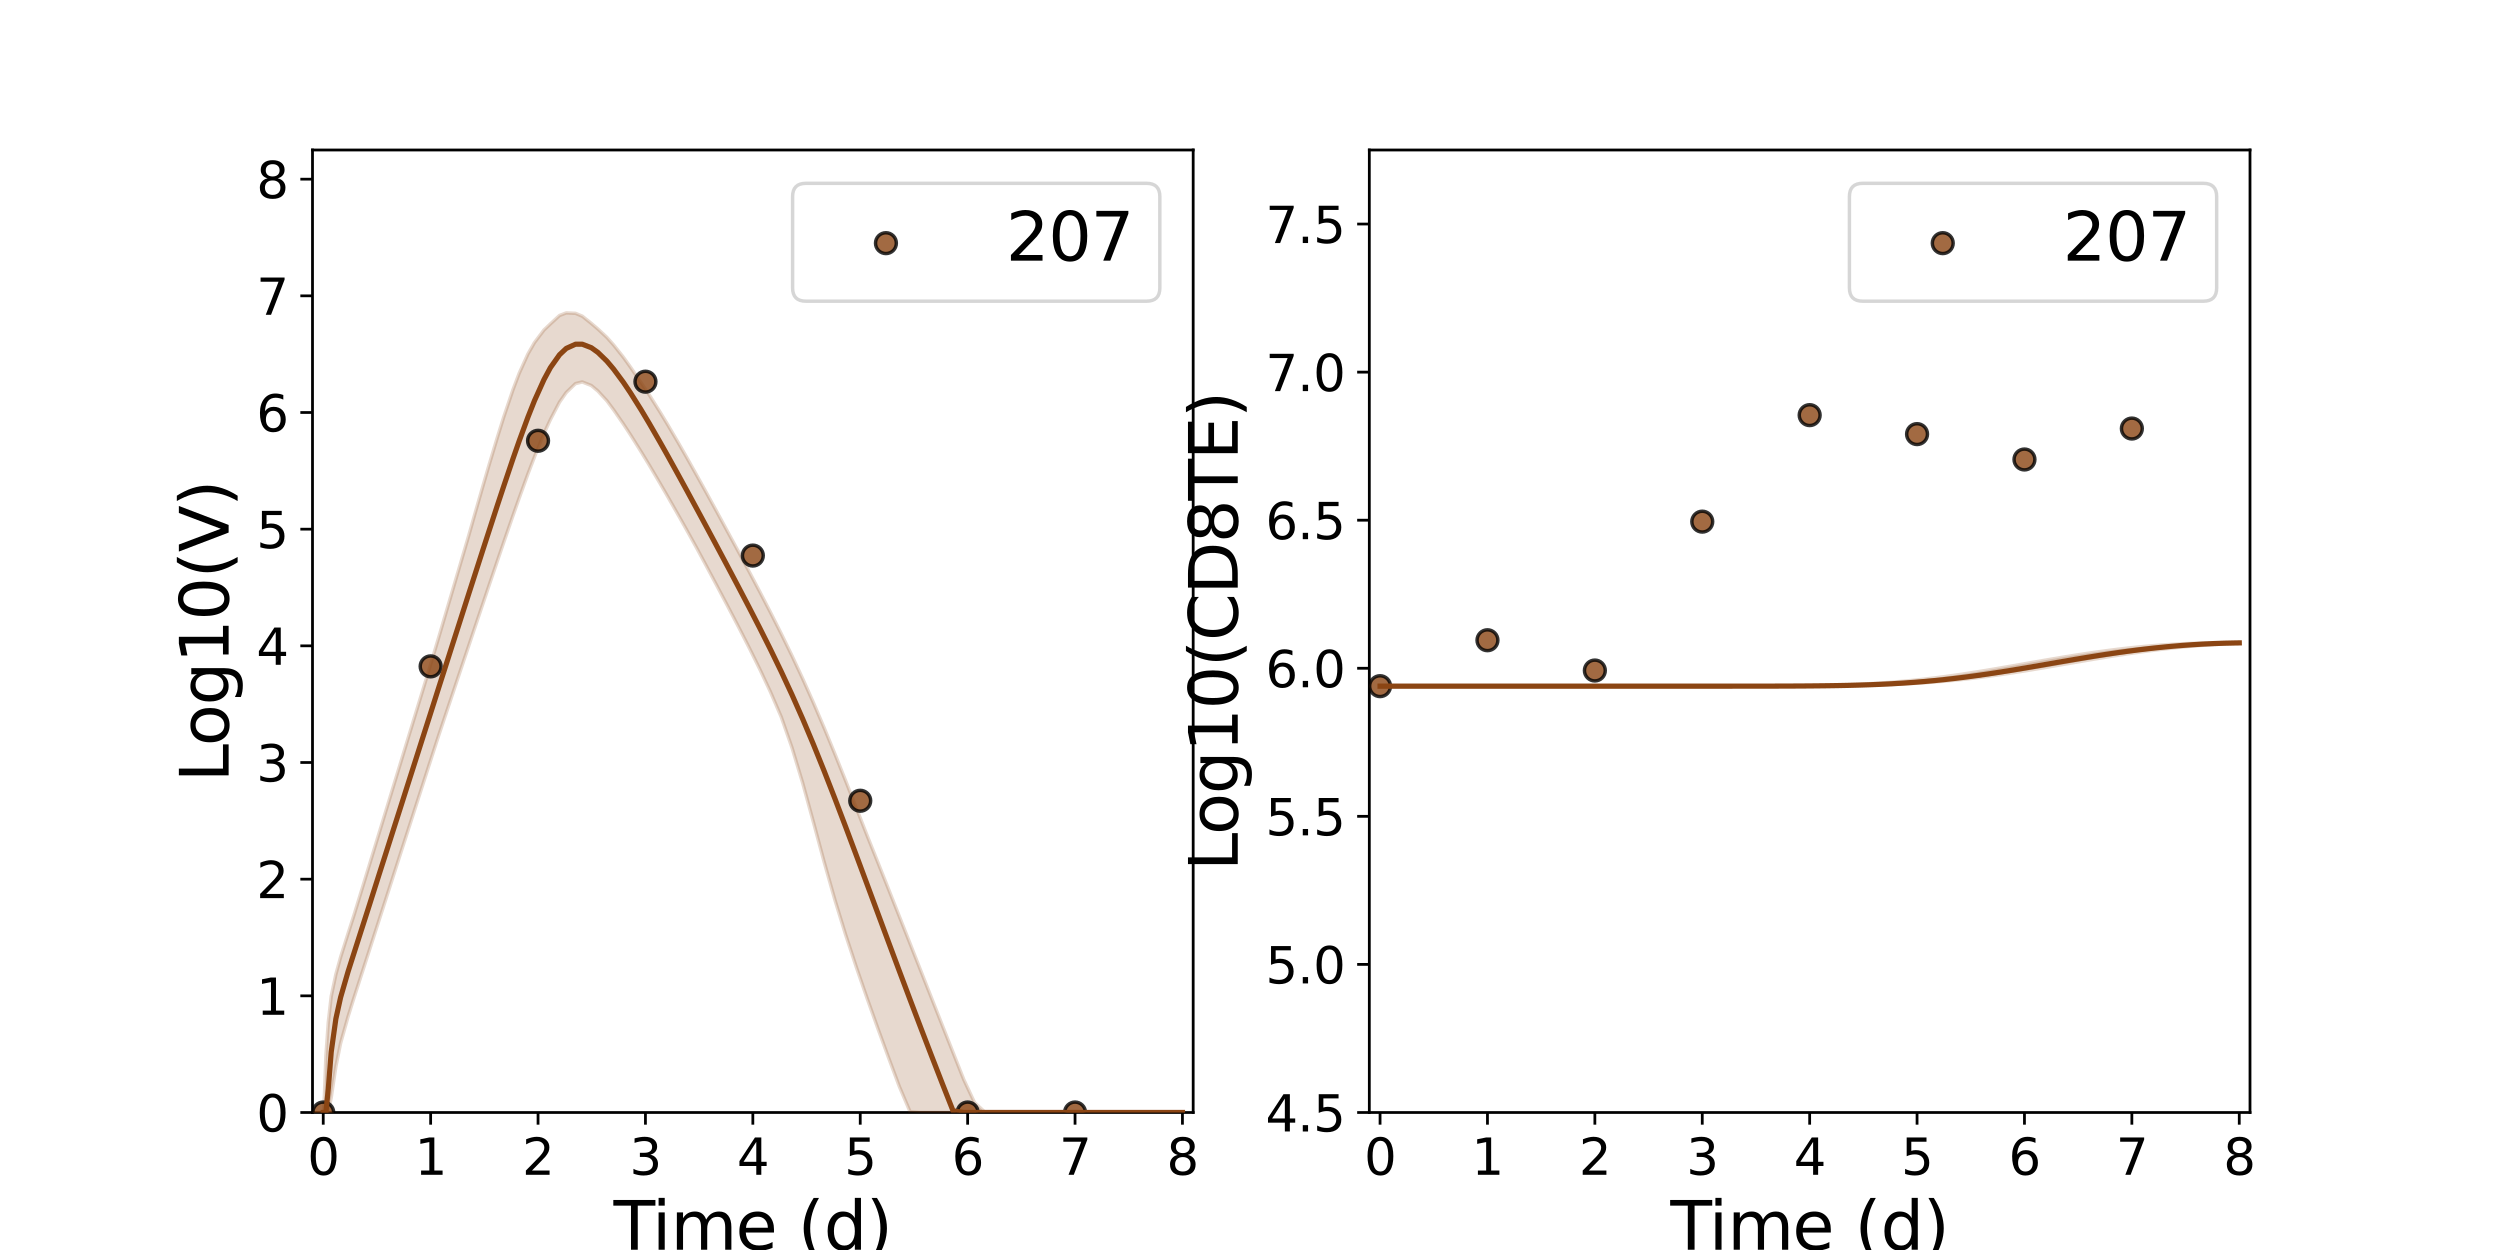 <?xml version="1.0" encoding="utf-8" standalone="no"?>
<!DOCTYPE svg PUBLIC "-//W3C//DTD SVG 1.1//EN"
  "http://www.w3.org/Graphics/SVG/1.1/DTD/svg11.dtd">
<svg xmlns:xlink="http://www.w3.org/1999/xlink" width="720pt" height="360pt" viewBox="0 0 720 360" xmlns="http://www.w3.org/2000/svg" version="1.1">
 <defs>
  <style type="text/css">*{stroke-linejoin: round; stroke-linecap: butt}</style>
 </defs>
 <g id="figure_1">
  <g id="patch_1">
   <path d="M 0 360 
L 720 360 
L 720 0 
L 0 0 
z
" style="fill: #ffffff"/>
  </g>
  <g id="axes_1">
   <g id="patch_2">
    <path d="M 90 320.4 
L 343.636 320.4 
L 343.636 43.2 
L 90 43.2 
z
" style="fill: #ffffff"/>
   </g>
   <g id="matplotlib.axis_1">
    <g id="xtick_1">
     <g id="line2d_1">
      <defs>
       <path id="mbf02a5ce70" d="M 0 0 
L 0 3.5 
" style="stroke: #000000; stroke-width: 0.8"/>
      </defs>
      <g>
       <use xlink:href="#mbf02a5ce70" x="93.093" y="320.4" style="stroke: #000000; stroke-width: 0.8"/>
      </g>
     </g>
     <g id="text_1">
      <!-- 0 -->
      <g transform="translate(88.512 338.342) scale(0.144 -0.144)">
       <defs>
        <path id="DejaVuSans-30" d="M 2034 4250 
Q 1547 4250 1301 3770 
Q 1056 3291 1056 2328 
Q 1056 1369 1301 889 
Q 1547 409 2034 409 
Q 2525 409 2770 889 
Q 3016 1369 3016 2328 
Q 3016 3291 2770 3770 
Q 2525 4250 2034 4250 
z
M 2034 4750 
Q 2819 4750 3233 4129 
Q 3647 3509 3647 2328 
Q 3647 1150 3233 529 
Q 2819 -91 2034 -91 
Q 1250 -91 836 529 
Q 422 1150 422 2328 
Q 422 3509 836 4129 
Q 1250 4750 2034 4750 
z
" transform="scale(0.016)"/>
       </defs>
       <use xlink:href="#DejaVuSans-30"/>
      </g>
     </g>
    </g>
    <g id="xtick_2">
     <g id="line2d_2">
      <g>
       <use xlink:href="#mbf02a5ce70" x="124.024" y="320.4" style="stroke: #000000; stroke-width: 0.8"/>
      </g>
     </g>
     <g id="text_2">
      <!-- 1 -->
      <g transform="translate(119.443 338.342) scale(0.144 -0.144)">
       <defs>
        <path id="DejaVuSans-31" d="M 794 531 
L 1825 531 
L 1825 4091 
L 703 3866 
L 703 4441 
L 1819 4666 
L 2450 4666 
L 2450 531 
L 3481 531 
L 3481 0 
L 794 0 
L 794 531 
z
" transform="scale(0.016)"/>
       </defs>
       <use xlink:href="#DejaVuSans-31"/>
      </g>
     </g>
    </g>
    <g id="xtick_3">
     <g id="line2d_3">
      <g>
       <use xlink:href="#mbf02a5ce70" x="154.956" y="320.4" style="stroke: #000000; stroke-width: 0.8"/>
      </g>
     </g>
     <g id="text_3">
      <!-- 2 -->
      <g transform="translate(150.375 338.342) scale(0.144 -0.144)">
       <defs>
        <path id="DejaVuSans-32" d="M 1228 531 
L 3431 531 
L 3431 0 
L 469 0 
L 469 531 
Q 828 903 1448 1529 
Q 2069 2156 2228 2338 
Q 2531 2678 2651 2914 
Q 2772 3150 2772 3378 
Q 2772 3750 2511 3984 
Q 2250 4219 1831 4219 
Q 1534 4219 1204 4116 
Q 875 4013 500 3803 
L 500 4441 
Q 881 4594 1212 4672 
Q 1544 4750 1819 4750 
Q 2544 4750 2975 4387 
Q 3406 4025 3406 3419 
Q 3406 3131 3298 2873 
Q 3191 2616 2906 2266 
Q 2828 2175 2409 1742 
Q 1991 1309 1228 531 
z
" transform="scale(0.016)"/>
       </defs>
       <use xlink:href="#DejaVuSans-32"/>
      </g>
     </g>
    </g>
    <g id="xtick_4">
     <g id="line2d_4">
      <g>
       <use xlink:href="#mbf02a5ce70" x="185.887" y="320.4" style="stroke: #000000; stroke-width: 0.8"/>
      </g>
     </g>
     <g id="text_4">
      <!-- 3 -->
      <g transform="translate(181.306 338.342) scale(0.144 -0.144)">
       <defs>
        <path id="DejaVuSans-33" d="M 2597 2516 
Q 3050 2419 3304 2112 
Q 3559 1806 3559 1356 
Q 3559 666 3084 287 
Q 2609 -91 1734 -91 
Q 1441 -91 1130 -33 
Q 819 25 488 141 
L 488 750 
Q 750 597 1062 519 
Q 1375 441 1716 441 
Q 2309 441 2620 675 
Q 2931 909 2931 1356 
Q 2931 1769 2642 2001 
Q 2353 2234 1838 2234 
L 1294 2234 
L 1294 2753 
L 1863 2753 
Q 2328 2753 2575 2939 
Q 2822 3125 2822 3475 
Q 2822 3834 2567 4026 
Q 2313 4219 1838 4219 
Q 1578 4219 1281 4162 
Q 984 4106 628 3988 
L 628 4550 
Q 988 4650 1302 4700 
Q 1616 4750 1894 4750 
Q 2613 4750 3031 4423 
Q 3450 4097 3450 3541 
Q 3450 3153 3228 2886 
Q 3006 2619 2597 2516 
z
" transform="scale(0.016)"/>
       </defs>
       <use xlink:href="#DejaVuSans-33"/>
      </g>
     </g>
    </g>
    <g id="xtick_5">
     <g id="line2d_5">
      <g>
       <use xlink:href="#mbf02a5ce70" x="216.818" y="320.4" style="stroke: #000000; stroke-width: 0.8"/>
      </g>
     </g>
     <g id="text_5">
      <!-- 4 -->
      <g transform="translate(212.237 338.342) scale(0.144 -0.144)">
       <defs>
        <path id="DejaVuSans-34" d="M 2419 4116 
L 825 1625 
L 2419 1625 
L 2419 4116 
z
M 2253 4666 
L 3047 4666 
L 3047 1625 
L 3713 1625 
L 3713 1100 
L 3047 1100 
L 3047 0 
L 2419 0 
L 2419 1100 
L 313 1100 
L 313 1709 
L 2253 4666 
z
" transform="scale(0.016)"/>
       </defs>
       <use xlink:href="#DejaVuSans-34"/>
      </g>
     </g>
    </g>
    <g id="xtick_6">
     <g id="line2d_6">
      <g>
       <use xlink:href="#mbf02a5ce70" x="247.749" y="320.4" style="stroke: #000000; stroke-width: 0.8"/>
      </g>
     </g>
     <g id="text_6">
      <!-- 5 -->
      <g transform="translate(243.168 338.342) scale(0.144 -0.144)">
       <defs>
        <path id="DejaVuSans-35" d="M 691 4666 
L 3169 4666 
L 3169 4134 
L 1269 4134 
L 1269 2991 
Q 1406 3038 1543 3061 
Q 1681 3084 1819 3084 
Q 2600 3084 3056 2656 
Q 3513 2228 3513 1497 
Q 3513 744 3044 326 
Q 2575 -91 1722 -91 
Q 1428 -91 1123 -41 
Q 819 9 494 109 
L 494 744 
Q 775 591 1075 516 
Q 1375 441 1709 441 
Q 2250 441 2565 725 
Q 2881 1009 2881 1497 
Q 2881 1984 2565 2268 
Q 2250 2553 1709 2553 
Q 1456 2553 1204 2497 
Q 953 2441 691 2322 
L 691 4666 
z
" transform="scale(0.016)"/>
       </defs>
       <use xlink:href="#DejaVuSans-35"/>
      </g>
     </g>
    </g>
    <g id="xtick_7">
     <g id="line2d_7">
      <g>
       <use xlink:href="#mbf02a5ce70" x="278.681" y="320.4" style="stroke: #000000; stroke-width: 0.8"/>
      </g>
     </g>
     <g id="text_7">
      <!-- 6 -->
      <g transform="translate(274.1 338.342) scale(0.144 -0.144)">
       <defs>
        <path id="DejaVuSans-36" d="M 2113 2584 
Q 1688 2584 1439 2293 
Q 1191 2003 1191 1497 
Q 1191 994 1439 701 
Q 1688 409 2113 409 
Q 2538 409 2786 701 
Q 3034 994 3034 1497 
Q 3034 2003 2786 2293 
Q 2538 2584 2113 2584 
z
M 3366 4563 
L 3366 3988 
Q 3128 4100 2886 4159 
Q 2644 4219 2406 4219 
Q 1781 4219 1451 3797 
Q 1122 3375 1075 2522 
Q 1259 2794 1537 2939 
Q 1816 3084 2150 3084 
Q 2853 3084 3261 2657 
Q 3669 2231 3669 1497 
Q 3669 778 3244 343 
Q 2819 -91 2113 -91 
Q 1303 -91 875 529 
Q 447 1150 447 2328 
Q 447 3434 972 4092 
Q 1497 4750 2381 4750 
Q 2619 4750 2861 4703 
Q 3103 4656 3366 4563 
z
" transform="scale(0.016)"/>
       </defs>
       <use xlink:href="#DejaVuSans-36"/>
      </g>
     </g>
    </g>
    <g id="xtick_8">
     <g id="line2d_8">
      <g>
       <use xlink:href="#mbf02a5ce70" x="309.612" y="320.4" style="stroke: #000000; stroke-width: 0.8"/>
      </g>
     </g>
     <g id="text_8">
      <!-- 7 -->
      <g transform="translate(305.031 338.342) scale(0.144 -0.144)">
       <defs>
        <path id="DejaVuSans-37" d="M 525 4666 
L 3525 4666 
L 3525 4397 
L 1831 0 
L 1172 0 
L 2766 4134 
L 525 4134 
L 525 4666 
z
" transform="scale(0.016)"/>
       </defs>
       <use xlink:href="#DejaVuSans-37"/>
      </g>
     </g>
    </g>
    <g id="xtick_9">
     <g id="line2d_9">
      <g>
       <use xlink:href="#mbf02a5ce70" x="340.543" y="320.4" style="stroke: #000000; stroke-width: 0.8"/>
      </g>
     </g>
     <g id="text_9">
      <!-- 8 -->
      <g transform="translate(335.962 338.342) scale(0.144 -0.144)">
       <defs>
        <path id="DejaVuSans-38" d="M 2034 2216 
Q 1584 2216 1326 1975 
Q 1069 1734 1069 1313 
Q 1069 891 1326 650 
Q 1584 409 2034 409 
Q 2484 409 2743 651 
Q 3003 894 3003 1313 
Q 3003 1734 2745 1975 
Q 2488 2216 2034 2216 
z
M 1403 2484 
Q 997 2584 770 2862 
Q 544 3141 544 3541 
Q 544 4100 942 4425 
Q 1341 4750 2034 4750 
Q 2731 4750 3128 4425 
Q 3525 4100 3525 3541 
Q 3525 3141 3298 2862 
Q 3072 2584 2669 2484 
Q 3125 2378 3379 2068 
Q 3634 1759 3634 1313 
Q 3634 634 3220 271 
Q 2806 -91 2034 -91 
Q 1263 -91 848 271 
Q 434 634 434 1313 
Q 434 1759 690 2068 
Q 947 2378 1403 2484 
z
M 1172 3481 
Q 1172 3119 1398 2916 
Q 1625 2713 2034 2713 
Q 2441 2713 2670 2916 
Q 2900 3119 2900 3481 
Q 2900 3844 2670 4047 
Q 2441 4250 2034 4250 
Q 1625 4250 1398 4047 
Q 1172 3844 1172 3481 
z
" transform="scale(0.016)"/>
       </defs>
       <use xlink:href="#DejaVuSans-38"/>
      </g>
     </g>
    </g>
    <g id="text_10">
     <!-- Time (d) -->
     <g transform="translate(176.693 359.925) scale(0.192 -0.192)">
      <defs>
       <path id="DejaVuSans-54" d="M -19 4666 
L 3928 4666 
L 3928 4134 
L 2272 4134 
L 2272 0 
L 1638 0 
L 1638 4134 
L -19 4134 
L -19 4666 
z
" transform="scale(0.016)"/>
       <path id="DejaVuSans-69" d="M 603 3500 
L 1178 3500 
L 1178 0 
L 603 0 
L 603 3500 
z
M 603 4863 
L 1178 4863 
L 1178 4134 
L 603 4134 
L 603 4863 
z
" transform="scale(0.016)"/>
       <path id="DejaVuSans-6d" d="M 3328 2828 
Q 3544 3216 3844 3400 
Q 4144 3584 4550 3584 
Q 5097 3584 5394 3201 
Q 5691 2819 5691 2113 
L 5691 0 
L 5113 0 
L 5113 2094 
Q 5113 2597 4934 2840 
Q 4756 3084 4391 3084 
Q 3944 3084 3684 2787 
Q 3425 2491 3425 1978 
L 3425 0 
L 2847 0 
L 2847 2094 
Q 2847 2600 2669 2842 
Q 2491 3084 2119 3084 
Q 1678 3084 1418 2786 
Q 1159 2488 1159 1978 
L 1159 0 
L 581 0 
L 581 3500 
L 1159 3500 
L 1159 2956 
Q 1356 3278 1631 3431 
Q 1906 3584 2284 3584 
Q 2666 3584 2933 3390 
Q 3200 3197 3328 2828 
z
" transform="scale(0.016)"/>
       <path id="DejaVuSans-65" d="M 3597 1894 
L 3597 1613 
L 953 1613 
Q 991 1019 1311 708 
Q 1631 397 2203 397 
Q 2534 397 2845 478 
Q 3156 559 3463 722 
L 3463 178 
Q 3153 47 2828 -22 
Q 2503 -91 2169 -91 
Q 1331 -91 842 396 
Q 353 884 353 1716 
Q 353 2575 817 3079 
Q 1281 3584 2069 3584 
Q 2775 3584 3186 3129 
Q 3597 2675 3597 1894 
z
M 3022 2063 
Q 3016 2534 2758 2815 
Q 2500 3097 2075 3097 
Q 1594 3097 1305 2825 
Q 1016 2553 972 2059 
L 3022 2063 
z
" transform="scale(0.016)"/>
       <path id="DejaVuSans-20" transform="scale(0.016)"/>
       <path id="DejaVuSans-28" d="M 1984 4856 
Q 1566 4138 1362 3434 
Q 1159 2731 1159 2009 
Q 1159 1288 1364 580 
Q 1569 -128 1984 -844 
L 1484 -844 
Q 1016 -109 783 600 
Q 550 1309 550 2009 
Q 550 2706 781 3412 
Q 1013 4119 1484 4856 
L 1984 4856 
z
" transform="scale(0.016)"/>
       <path id="DejaVuSans-64" d="M 2906 2969 
L 2906 4863 
L 3481 4863 
L 3481 0 
L 2906 0 
L 2906 525 
Q 2725 213 2448 61 
Q 2172 -91 1784 -91 
Q 1150 -91 751 415 
Q 353 922 353 1747 
Q 353 2572 751 3078 
Q 1150 3584 1784 3584 
Q 2172 3584 2448 3432 
Q 2725 3281 2906 2969 
z
M 947 1747 
Q 947 1113 1208 752 
Q 1469 391 1925 391 
Q 2381 391 2643 752 
Q 2906 1113 2906 1747 
Q 2906 2381 2643 2742 
Q 2381 3103 1925 3103 
Q 1469 3103 1208 2742 
Q 947 2381 947 1747 
z
" transform="scale(0.016)"/>
       <path id="DejaVuSans-29" d="M 513 4856 
L 1013 4856 
Q 1481 4119 1714 3412 
Q 1947 2706 1947 2009 
Q 1947 1309 1714 600 
Q 1481 -109 1013 -844 
L 513 -844 
Q 928 -128 1133 580 
Q 1338 1288 1338 2009 
Q 1338 2731 1133 3434 
Q 928 4138 513 4856 
z
" transform="scale(0.016)"/>
      </defs>
      <use xlink:href="#DejaVuSans-54"/>
      <use xlink:href="#DejaVuSans-69" x="57.959"/>
      <use xlink:href="#DejaVuSans-6d" x="85.742"/>
      <use xlink:href="#DejaVuSans-65" x="183.154"/>
      <use xlink:href="#DejaVuSans-20" x="244.678"/>
      <use xlink:href="#DejaVuSans-28" x="276.465"/>
      <use xlink:href="#DejaVuSans-64" x="315.479"/>
      <use xlink:href="#DejaVuSans-29" x="378.955"/>
     </g>
    </g>
   </g>
   <g id="matplotlib.axis_2">
    <g id="ytick_1">
     <g id="line2d_10">
      <defs>
       <path id="m069e6788e7" d="M 0 0 
L -3.5 0 
" style="stroke: #000000; stroke-width: 0.8"/>
      </defs>
      <g>
       <use xlink:href="#m069e6788e7" x="90" y="320.4" style="stroke: #000000; stroke-width: 0.8"/>
      </g>
     </g>
     <g id="text_11">
      <!-- 0 -->
      <g transform="translate(73.838 325.871) scale(0.144 -0.144)">
       <use xlink:href="#DejaVuSans-30"/>
      </g>
     </g>
    </g>
    <g id="ytick_2">
     <g id="line2d_11">
      <g>
       <use xlink:href="#m069e6788e7" x="90" y="286.8" style="stroke: #000000; stroke-width: 0.8"/>
      </g>
     </g>
     <g id="text_12">
      <!-- 1 -->
      <g transform="translate(73.838 292.271) scale(0.144 -0.144)">
       <use xlink:href="#DejaVuSans-31"/>
      </g>
     </g>
    </g>
    <g id="ytick_3">
     <g id="line2d_12">
      <g>
       <use xlink:href="#m069e6788e7" x="90" y="253.2" style="stroke: #000000; stroke-width: 0.8"/>
      </g>
     </g>
     <g id="text_13">
      <!-- 2 -->
      <g transform="translate(73.838 258.671) scale(0.144 -0.144)">
       <use xlink:href="#DejaVuSans-32"/>
      </g>
     </g>
    </g>
    <g id="ytick_4">
     <g id="line2d_13">
      <g>
       <use xlink:href="#m069e6788e7" x="90" y="219.6" style="stroke: #000000; stroke-width: 0.8"/>
      </g>
     </g>
     <g id="text_14">
      <!-- 3 -->
      <g transform="translate(73.838 225.071) scale(0.144 -0.144)">
       <use xlink:href="#DejaVuSans-33"/>
      </g>
     </g>
    </g>
    <g id="ytick_5">
     <g id="line2d_14">
      <g>
       <use xlink:href="#m069e6788e7" x="90" y="186" style="stroke: #000000; stroke-width: 0.8"/>
      </g>
     </g>
     <g id="text_15">
      <!-- 4 -->
      <g transform="translate(73.838 191.471) scale(0.144 -0.144)">
       <use xlink:href="#DejaVuSans-34"/>
      </g>
     </g>
    </g>
    <g id="ytick_6">
     <g id="line2d_15">
      <g>
       <use xlink:href="#m069e6788e7" x="90" y="152.4" style="stroke: #000000; stroke-width: 0.8"/>
      </g>
     </g>
     <g id="text_16">
      <!-- 5 -->
      <g transform="translate(73.838 157.871) scale(0.144 -0.144)">
       <use xlink:href="#DejaVuSans-35"/>
      </g>
     </g>
    </g>
    <g id="ytick_7">
     <g id="line2d_16">
      <g>
       <use xlink:href="#m069e6788e7" x="90" y="118.8" style="stroke: #000000; stroke-width: 0.8"/>
      </g>
     </g>
     <g id="text_17">
      <!-- 6 -->
      <g transform="translate(73.838 124.271) scale(0.144 -0.144)">
       <use xlink:href="#DejaVuSans-36"/>
      </g>
     </g>
    </g>
    <g id="ytick_8">
     <g id="line2d_17">
      <g>
       <use xlink:href="#m069e6788e7" x="90" y="85.2" style="stroke: #000000; stroke-width: 0.8"/>
      </g>
     </g>
     <g id="text_18">
      <!-- 7 -->
      <g transform="translate(73.838 90.671) scale(0.144 -0.144)">
       <use xlink:href="#DejaVuSans-37"/>
      </g>
     </g>
    </g>
    <g id="ytick_9">
     <g id="line2d_18">
      <g>
       <use xlink:href="#m069e6788e7" x="90" y="51.6" style="stroke: #000000; stroke-width: 0.8"/>
      </g>
     </g>
     <g id="text_19">
      <!-- 8 -->
      <g transform="translate(73.838 57.071) scale(0.144 -0.144)">
       <use xlink:href="#DejaVuSans-38"/>
      </g>
     </g>
    </g>
    <g id="text_20">
     <!-- Log10(V) -->
     <g transform="translate(65.845 225.224) rotate(-90) scale(0.192 -0.192)">
      <defs>
       <path id="DejaVuSans-4c" d="M 628 4666 
L 1259 4666 
L 1259 531 
L 3531 531 
L 3531 0 
L 628 0 
L 628 4666 
z
" transform="scale(0.016)"/>
       <path id="DejaVuSans-6f" d="M 1959 3097 
Q 1497 3097 1228 2736 
Q 959 2375 959 1747 
Q 959 1119 1226 758 
Q 1494 397 1959 397 
Q 2419 397 2687 759 
Q 2956 1122 2956 1747 
Q 2956 2369 2687 2733 
Q 2419 3097 1959 3097 
z
M 1959 3584 
Q 2709 3584 3137 3096 
Q 3566 2609 3566 1747 
Q 3566 888 3137 398 
Q 2709 -91 1959 -91 
Q 1206 -91 779 398 
Q 353 888 353 1747 
Q 353 2609 779 3096 
Q 1206 3584 1959 3584 
z
" transform="scale(0.016)"/>
       <path id="DejaVuSans-67" d="M 2906 1791 
Q 2906 2416 2648 2759 
Q 2391 3103 1925 3103 
Q 1463 3103 1205 2759 
Q 947 2416 947 1791 
Q 947 1169 1205 825 
Q 1463 481 1925 481 
Q 2391 481 2648 825 
Q 2906 1169 2906 1791 
z
M 3481 434 
Q 3481 -459 3084 -895 
Q 2688 -1331 1869 -1331 
Q 1566 -1331 1297 -1286 
Q 1028 -1241 775 -1147 
L 775 -588 
Q 1028 -725 1275 -790 
Q 1522 -856 1778 -856 
Q 2344 -856 2625 -561 
Q 2906 -266 2906 331 
L 2906 616 
Q 2728 306 2450 153 
Q 2172 0 1784 0 
Q 1141 0 747 490 
Q 353 981 353 1791 
Q 353 2603 747 3093 
Q 1141 3584 1784 3584 
Q 2172 3584 2450 3431 
Q 2728 3278 2906 2969 
L 2906 3500 
L 3481 3500 
L 3481 434 
z
" transform="scale(0.016)"/>
       <path id="DejaVuSans-56" d="M 1831 0 
L 50 4666 
L 709 4666 
L 2188 738 
L 3669 4666 
L 4325 4666 
L 2547 0 
L 1831 0 
z
" transform="scale(0.016)"/>
      </defs>
      <use xlink:href="#DejaVuSans-4c"/>
      <use xlink:href="#DejaVuSans-6f" x="53.963"/>
      <use xlink:href="#DejaVuSans-67" x="115.145"/>
      <use xlink:href="#DejaVuSans-31" x="178.621"/>
      <use xlink:href="#DejaVuSans-30" x="242.244"/>
      <use xlink:href="#DejaVuSans-28" x="305.867"/>
      <use xlink:href="#DejaVuSans-56" x="344.881"/>
      <use xlink:href="#DejaVuSans-29" x="413.289"/>
     </g>
    </g>
   </g>
   <g id="patch_3">
    <path d="M 90 320.4 
L 90 43.2 
" style="fill: none; stroke: #000000; stroke-width: 0.8; stroke-linejoin: miter; stroke-linecap: square"/>
   </g>
   <g id="patch_4">
    <path d="M 343.636 320.4 
L 343.636 43.2 
" style="fill: none; stroke: #000000; stroke-width: 0.8; stroke-linejoin: miter; stroke-linecap: square"/>
   </g>
   <g id="patch_5">
    <path d="M 90 320.4 
L 343.636 320.4 
" style="fill: none; stroke: #000000; stroke-width: 0.8; stroke-linejoin: miter; stroke-linecap: square"/>
   </g>
   <g id="patch_6">
    <path d="M 90 43.2 
L 343.636 43.2 
" style="fill: none; stroke: #000000; stroke-width: 0.8; stroke-linejoin: miter; stroke-linecap: square"/>
   </g>
   <g id="PolyCollection_1">
    <defs>
     <path id="m11cd1691fc" d="M 93.093 -39.6 
L 93.093 -39.6 
L 93.096 -39.6 
L 93.126 -39.6 
L 93.427 -39.6 
L 93.857 -39.6 
L 94.548 -39.6 
L 95.391 -43.936 
L 96.731 -52.829 
L 98.094 -59.565 
L 100.251 -67.23 
L 101.968 -72.709 
L 104.537 -80.645 
L 106.331 -86.192 
L 109.187 -95.044 
L 110.943 -100.487 
L 113.369 -108.019 
L 115.195 -113.695 
L 117.836 -121.871 
L 119.634 -127.444 
L 122.029 -134.868 
L 123.861 -140.552 
L 126.42 -148.423 
L 128.214 -153.789 
L 130.559 -160.78 
L 132.377 -166.22 
L 134.866 -173.628 
L 136.651 -178.951 
L 138.984 -185.87 
L 140.793 -191.238 
L 143.281 -198.559 
L 145.08 -203.829 
L 147.746 -211.527 
L 149.54 -216.598 
L 152.057 -223.53 
L 153.941 -228.442 
L 156.672 -235.181 
L 158.524 -239.167 
L 161.136 -244.177 
L 163.081 -246.956 
L 165.74 -249.522 
L 167.695 -249.998 
L 170.291 -248.972 
L 172.179 -247.393 
L 174.782 -244.568 
L 176.703 -241.984 
L 179.51 -237.922 
L 181.572 -234.785 
L 184.665 -229.855 
L 186.943 -226.11 
L 190.036 -220.881 
L 192.316 -216.956 
L 195.409 -211.541 
L 197.744 -207.402 
L 200.837 -201.821 
L 203.333 -197.169 
L 206.426 -191.372 
L 209.519 -185.529 
L 212.612 -179.612 
L 215.705 -173.567 
L 218.798 -167.311 
L 221.891 -160.729 
L 224.985 -153.543 
L 228.078 -144.711 
L 231.171 -134.493 
L 234.264 -123.223 
L 237.357 -111.749 
L 240.45 -100.832 
L 243.543 -90.79 
L 246.636 -81.419 
L 249.73 -72.482 
L 252.823 -63.817 
L 255.916 -55.362 
L 259.009 -47.088 
L 262.102 -39.81 
L 265.195 -39.6 
L 268.288 -39.6 
L 271.381 -39.6 
L 274.475 -39.6 
L 277.568 -39.6 
L 280.661 -39.6 
L 283.754 -39.6 
L 286.847 -39.6 
L 289.94 -39.6 
L 293.033 -39.6 
L 296.126 -39.6 
L 299.22 -39.6 
L 302.313 -39.6 
L 305.406 -39.6 
L 308.499 -39.6 
L 311.592 -39.6 
L 314.685 -39.6 
L 317.778 -39.6 
L 320.871 -39.6 
L 323.965 -39.6 
L 327.058 -39.6 
L 330.151 -39.6 
L 333.244 -39.6 
L 336.337 -39.6 
L 339.43 -39.6 
L 340.543 -39.6 
L 340.543 -39.6 
L 340.543 -39.6 
L 339.43 -39.6 
L 336.337 -39.6 
L 333.244 -39.6 
L 330.151 -39.6 
L 327.058 -39.6 
L 323.965 -39.6 
L 320.871 -39.6 
L 317.778 -39.6 
L 314.685 -39.6 
L 311.592 -39.6 
L 308.499 -39.6 
L 305.406 -39.6 
L 302.313 -39.6 
L 299.22 -39.6 
L 296.126 -39.6 
L 293.033 -39.6 
L 289.94 -39.6 
L 286.847 -39.6 
L 283.754 -39.6 
L 280.661 -42.473 
L 277.568 -49.086 
L 274.475 -56.888 
L 271.381 -64.712 
L 268.288 -72.55 
L 265.195 -80.394 
L 262.102 -88.235 
L 259.009 -96.064 
L 255.916 -103.87 
L 252.823 -111.64 
L 249.73 -119.36 
L 246.636 -127.256 
L 243.543 -135.137 
L 240.45 -142.863 
L 237.357 -150.375 
L 234.264 -157.615 
L 231.171 -164.546 
L 228.078 -171.168 
L 224.985 -177.515 
L 221.891 -183.642 
L 218.798 -189.609 
L 215.705 -195.462 
L 212.612 -201.233 
L 209.519 -206.94 
L 206.426 -212.647 
L 203.333 -218.297 
L 200.837 -222.8 
L 197.744 -228.312 
L 195.409 -232.385 
L 192.316 -237.659 
L 190.036 -241.417 
L 186.943 -246.325 
L 184.665 -249.72 
L 181.572 -254.271 
L 179.51 -257.14 
L 176.703 -260.671 
L 174.782 -262.831 
L 172.179 -265.261 
L 170.291 -266.865 
L 167.695 -268.945 
L 165.74 -269.763 
L 163.081 -269.884 
L 161.136 -269.141 
L 158.524 -266.73 
L 156.672 -264.97 
L 153.941 -261.361 
L 152.057 -258.079 
L 149.54 -252.525 
L 147.746 -247.785 
L 145.08 -239.915 
L 143.281 -234.162 
L 140.793 -225.898 
L 138.984 -219.698 
L 136.651 -211.591 
L 134.866 -205.316 
L 132.377 -196.879 
L 130.559 -190.708 
L 128.214 -182.769 
L 126.42 -176.67 
L 123.861 -168.097 
L 122.029 -162.107 
L 119.634 -154.268 
L 117.836 -148.385 
L 115.195 -139.743 
L 113.369 -133.769 
L 110.943 -125.829 
L 109.187 -120.085 
L 106.331 -110.74 
L 104.537 -104.879 
L 101.968 -96.501 
L 100.251 -91.172 
L 98.094 -84.345 
L 96.731 -79.395 
L 95.391 -73.06 
L 94.548 -65.598 
L 93.857 -55.893 
L 93.427 -44.441 
L 93.126 -39.6 
L 93.096 -39.6 
L 93.093 -39.6 
z
" style="stroke: #8b4513; stroke-opacity: 0.2"/>
    </defs>
    <g clip-path="url(#p26fa7d0e1c)">
     <use xlink:href="#m11cd1691fc" x="0" y="360" style="fill: #8b4513; fill-opacity: 0.2; stroke: #8b4513; stroke-opacity: 0.2"/>
    </g>
   </g>
   <g id="legend_1">
    <g id="patch_7">
     <path d="M 232.108 86.742 
L 330.196 86.742 
Q 334.036 86.742 334.036 82.902 
L 334.036 56.64 
Q 334.036 52.8 330.196 52.8 
L 232.108 52.8 
Q 228.268 52.8 228.268 56.64 
L 228.268 82.902 
Q 228.268 86.742 232.108 86.742 
z
" style="fill: #ffffff; opacity: 0.8; stroke: #cccccc; stroke-linejoin: miter"/>
    </g>
    <g id="PathCollection_1">
     <defs>
      <path id="m296b51a5ae" d="M 0 3 
C 0.796 3 1.559 2.684 2.121 2.121 
C 2.684 1.559 3 0.796 3 0 
C 3 -0.796 2.684 -1.559 2.121 -2.121 
C 1.559 -2.684 0.796 -3 0 -3 
C -0.796 -3 -1.559 -2.684 -2.121 -2.121 
C -2.684 -1.559 -3 -0.796 -3 0 
C -3 0.796 -2.684 1.559 -2.121 2.121 
C -1.559 2.684 -0.796 3 0 3 
z
" style="stroke: #000000; stroke-opacity: 0.8"/>
     </defs>
     <g>
      <use xlink:href="#m296b51a5ae" x="255.148" y="70.029" style="fill: #8b4513; fill-opacity: 0.8; stroke: #000000; stroke-opacity: 0.8"/>
     </g>
    </g>
    <g id="text_21">
     <!-- 207 -->
     <g transform="translate(289.708 75.069) scale(0.192 -0.192)">
      <use xlink:href="#DejaVuSans-32"/>
      <use xlink:href="#DejaVuSans-30" x="63.623"/>
      <use xlink:href="#DejaVuSans-37" x="127.246"/>
     </g>
    </g>
   </g>
   <g id="PathCollection_2">
    <g clip-path="url(#p26fa7d0e1c)">
     <use xlink:href="#m296b51a5ae" x="93.093" y="320.4" style="fill: #8b4513; fill-opacity: 0.8; stroke: #000000; stroke-opacity: 0.8"/>
     <use xlink:href="#m296b51a5ae" x="124.024" y="191.916" style="fill: #8b4513; fill-opacity: 0.8; stroke: #000000; stroke-opacity: 0.8"/>
     <use xlink:href="#m296b51a5ae" x="154.956" y="126.942" style="fill: #8b4513; fill-opacity: 0.8; stroke: #000000; stroke-opacity: 0.8"/>
     <use xlink:href="#m296b51a5ae" x="185.887" y="109.928" style="fill: #8b4513; fill-opacity: 0.8; stroke: #000000; stroke-opacity: 0.8"/>
     <use xlink:href="#m296b51a5ae" x="216.818" y="160.005" style="fill: #8b4513; fill-opacity: 0.8; stroke: #000000; stroke-opacity: 0.8"/>
     <use xlink:href="#m296b51a5ae" x="247.749" y="230.618" style="fill: #8b4513; fill-opacity: 0.8; stroke: #000000; stroke-opacity: 0.8"/>
     <use xlink:href="#m296b51a5ae" x="278.681" y="320.4" style="fill: #8b4513; fill-opacity: 0.8; stroke: #000000; stroke-opacity: 0.8"/>
     <use xlink:href="#m296b51a5ae" x="309.612" y="320.4" style="fill: #8b4513; fill-opacity: 0.8; stroke: #000000; stroke-opacity: 0.8"/>
    </g>
   </g>
   <g id="line2d_19">
    <path d="M 93.093 320.4 
L 93.096 320.4 
L 93.126 320.4 
L 93.427 320.4 
L 93.857 320.4 
L 94.548 313.569 
L 95.391 302.95 
L 96.731 293.407 
L 98.094 287.238 
L 100.251 279.8 
L 101.968 274.432 
L 104.537 266.407 
L 106.331 260.816 
L 109.187 251.817 
L 110.943 246.334 
L 113.369 238.719 
L 115.195 233.015 
L 117.836 224.711 
L 119.634 219.095 
L 122.029 211.579 
L 123.861 205.858 
L 126.42 197.822 
L 128.214 192.222 
L 130.559 184.879 
L 132.377 179.213 
L 134.866 171.426 
L 136.651 165.88 
L 138.984 158.63 
L 140.793 153.057 
L 143.281 145.423 
L 145.08 139.995 
L 147.746 132.086 
L 149.54 126.96 
L 152.057 120.107 
L 153.941 115.362 
L 156.672 109.302 
L 158.524 105.869 
L 161.136 102.175 
L 163.081 100.343 
L 165.74 99.135 
L 167.695 99.132 
L 170.291 100.135 
L 172.179 101.483 
L 174.782 104.009 
L 176.703 106.284 
L 179.51 110.075 
L 181.572 113.141 
L 184.665 118.067 
L 186.943 121.881 
L 190.036 127.247 
L 192.316 131.292 
L 195.409 136.885 
L 197.744 141.15 
L 200.837 146.861 
L 203.333 151.488 
L 206.426 157.267 
L 209.519 163.078 
L 212.612 168.93 
L 215.705 174.842 
L 218.798 180.853 
L 221.891 187.015 
L 224.985 193.394 
L 228.078 200.056 
L 231.171 207.051 
L 234.264 214.394 
L 237.357 222.061 
L 240.45 229.996 
L 243.543 238.127 
L 246.636 246.383 
L 249.73 254.706 
L 252.823 263.05 
L 255.916 271.38 
L 259.009 279.669 
L 262.102 287.895 
L 265.195 296.042 
L 268.288 304.099 
L 271.381 312.058 
L 274.475 319.914 
L 277.568 320.4 
L 280.661 320.4 
L 283.754 320.4 
L 286.847 320.4 
L 289.94 320.4 
L 293.033 320.4 
L 296.126 320.4 
L 299.22 320.4 
L 302.313 320.4 
L 305.406 320.4 
L 308.499 320.4 
L 311.592 320.4 
L 314.685 320.4 
L 317.778 320.4 
L 320.871 320.4 
L 323.965 320.4 
L 327.058 320.4 
L 330.151 320.4 
L 333.244 320.4 
L 336.337 320.4 
L 339.43 320.4 
L 340.543 320.4 
" clip-path="url(#p26fa7d0e1c)" style="fill: none; stroke: #8b4513; stroke-width: 1.5; stroke-linecap: square"/>
   </g>
  </g>
  <g id="axes_2">
   <g id="patch_8">
    <path d="M 394.364 320.4 
L 648 320.4 
L 648 43.2 
L 394.364 43.2 
z
" style="fill: #ffffff"/>
   </g>
   <g id="matplotlib.axis_3">
    <g id="xtick_10">
     <g id="line2d_20">
      <g>
       <use xlink:href="#mbf02a5ce70" x="397.457" y="320.4" style="stroke: #000000; stroke-width: 0.8"/>
      </g>
     </g>
     <g id="text_22">
      <!-- 0 -->
      <g transform="translate(392.876 338.342) scale(0.144 -0.144)">
       <use xlink:href="#DejaVuSans-30"/>
      </g>
     </g>
    </g>
    <g id="xtick_11">
     <g id="line2d_21">
      <g>
       <use xlink:href="#mbf02a5ce70" x="428.388" y="320.4" style="stroke: #000000; stroke-width: 0.8"/>
      </g>
     </g>
     <g id="text_23">
      <!-- 1 -->
      <g transform="translate(423.807 338.342) scale(0.144 -0.144)">
       <use xlink:href="#DejaVuSans-31"/>
      </g>
     </g>
    </g>
    <g id="xtick_12">
     <g id="line2d_22">
      <g>
       <use xlink:href="#mbf02a5ce70" x="459.319" y="320.4" style="stroke: #000000; stroke-width: 0.8"/>
      </g>
     </g>
     <g id="text_24">
      <!-- 2 -->
      <g transform="translate(454.738 338.342) scale(0.144 -0.144)">
       <use xlink:href="#DejaVuSans-32"/>
      </g>
     </g>
    </g>
    <g id="xtick_13">
     <g id="line2d_23">
      <g>
       <use xlink:href="#mbf02a5ce70" x="490.251" y="320.4" style="stroke: #000000; stroke-width: 0.8"/>
      </g>
     </g>
     <g id="text_25">
      <!-- 3 -->
      <g transform="translate(485.67 338.342) scale(0.144 -0.144)">
       <use xlink:href="#DejaVuSans-33"/>
      </g>
     </g>
    </g>
    <g id="xtick_14">
     <g id="line2d_24">
      <g>
       <use xlink:href="#mbf02a5ce70" x="521.182" y="320.4" style="stroke: #000000; stroke-width: 0.8"/>
      </g>
     </g>
     <g id="text_26">
      <!-- 4 -->
      <g transform="translate(516.601 338.342) scale(0.144 -0.144)">
       <use xlink:href="#DejaVuSans-34"/>
      </g>
     </g>
    </g>
    <g id="xtick_15">
     <g id="line2d_25">
      <g>
       <use xlink:href="#mbf02a5ce70" x="552.113" y="320.4" style="stroke: #000000; stroke-width: 0.8"/>
      </g>
     </g>
     <g id="text_27">
      <!-- 5 -->
      <g transform="translate(547.532 338.342) scale(0.144 -0.144)">
       <use xlink:href="#DejaVuSans-35"/>
      </g>
     </g>
    </g>
    <g id="xtick_16">
     <g id="line2d_26">
      <g>
       <use xlink:href="#mbf02a5ce70" x="583.044" y="320.4" style="stroke: #000000; stroke-width: 0.8"/>
      </g>
     </g>
     <g id="text_28">
      <!-- 6 -->
      <g transform="translate(578.463 338.342) scale(0.144 -0.144)">
       <use xlink:href="#DejaVuSans-36"/>
      </g>
     </g>
    </g>
    <g id="xtick_17">
     <g id="line2d_27">
      <g>
       <use xlink:href="#mbf02a5ce70" x="613.976" y="320.4" style="stroke: #000000; stroke-width: 0.8"/>
      </g>
     </g>
     <g id="text_29">
      <!-- 7 -->
      <g transform="translate(609.395 338.342) scale(0.144 -0.144)">
       <use xlink:href="#DejaVuSans-37"/>
      </g>
     </g>
    </g>
    <g id="xtick_18">
     <g id="line2d_28">
      <g>
       <use xlink:href="#mbf02a5ce70" x="644.907" y="320.4" style="stroke: #000000; stroke-width: 0.8"/>
      </g>
     </g>
     <g id="text_30">
      <!-- 8 -->
      <g transform="translate(640.326 338.342) scale(0.144 -0.144)">
       <use xlink:href="#DejaVuSans-38"/>
      </g>
     </g>
    </g>
    <g id="text_31">
     <!-- Time (d) -->
     <g transform="translate(481.057 359.925) scale(0.192 -0.192)">
      <use xlink:href="#DejaVuSans-54"/>
      <use xlink:href="#DejaVuSans-69" x="57.959"/>
      <use xlink:href="#DejaVuSans-6d" x="85.742"/>
      <use xlink:href="#DejaVuSans-65" x="183.154"/>
      <use xlink:href="#DejaVuSans-20" x="244.678"/>
      <use xlink:href="#DejaVuSans-28" x="276.465"/>
      <use xlink:href="#DejaVuSans-64" x="315.479"/>
      <use xlink:href="#DejaVuSans-29" x="378.955"/>
     </g>
    </g>
   </g>
   <g id="matplotlib.axis_4">
    <g id="ytick_10">
     <g id="line2d_29">
      <g>
       <use xlink:href="#m069e6788e7" x="394.364" y="320.4" style="stroke: #000000; stroke-width: 0.8"/>
      </g>
     </g>
     <g id="text_32">
      <!-- 4.5 -->
      <g transform="translate(364.463 325.871) scale(0.144 -0.144)">
       <defs>
        <path id="DejaVuSans-2e" d="M 684 794 
L 1344 794 
L 1344 0 
L 684 0 
L 684 794 
z
" transform="scale(0.016)"/>
       </defs>
       <use xlink:href="#DejaVuSans-34"/>
       <use xlink:href="#DejaVuSans-2e" x="63.623"/>
       <use xlink:href="#DejaVuSans-35" x="95.41"/>
      </g>
     </g>
    </g>
    <g id="ytick_11">
     <g id="line2d_30">
      <g>
       <use xlink:href="#m069e6788e7" x="394.364" y="277.754" style="stroke: #000000; stroke-width: 0.8"/>
      </g>
     </g>
     <g id="text_33">
      <!-- 5.0 -->
      <g transform="translate(364.463 283.225) scale(0.144 -0.144)">
       <use xlink:href="#DejaVuSans-35"/>
       <use xlink:href="#DejaVuSans-2e" x="63.623"/>
       <use xlink:href="#DejaVuSans-30" x="95.41"/>
      </g>
     </g>
    </g>
    <g id="ytick_12">
     <g id="line2d_31">
      <g>
       <use xlink:href="#m069e6788e7" x="394.364" y="235.108" style="stroke: #000000; stroke-width: 0.8"/>
      </g>
     </g>
     <g id="text_34">
      <!-- 5.5 -->
      <g transform="translate(364.463 240.579) scale(0.144 -0.144)">
       <use xlink:href="#DejaVuSans-35"/>
       <use xlink:href="#DejaVuSans-2e" x="63.623"/>
       <use xlink:href="#DejaVuSans-35" x="95.41"/>
      </g>
     </g>
    </g>
    <g id="ytick_13">
     <g id="line2d_32">
      <g>
       <use xlink:href="#m069e6788e7" x="394.364" y="192.462" style="stroke: #000000; stroke-width: 0.8"/>
      </g>
     </g>
     <g id="text_35">
      <!-- 6.0 -->
      <g transform="translate(364.463 197.932) scale(0.144 -0.144)">
       <use xlink:href="#DejaVuSans-36"/>
       <use xlink:href="#DejaVuSans-2e" x="63.623"/>
       <use xlink:href="#DejaVuSans-30" x="95.41"/>
      </g>
     </g>
    </g>
    <g id="ytick_14">
     <g id="line2d_33">
      <g>
       <use xlink:href="#m069e6788e7" x="394.364" y="149.815" style="stroke: #000000; stroke-width: 0.8"/>
      </g>
     </g>
     <g id="text_36">
      <!-- 6.5 -->
      <g transform="translate(364.463 155.286) scale(0.144 -0.144)">
       <use xlink:href="#DejaVuSans-36"/>
       <use xlink:href="#DejaVuSans-2e" x="63.623"/>
       <use xlink:href="#DejaVuSans-35" x="95.41"/>
      </g>
     </g>
    </g>
    <g id="ytick_15">
     <g id="line2d_34">
      <g>
       <use xlink:href="#m069e6788e7" x="394.364" y="107.169" style="stroke: #000000; stroke-width: 0.8"/>
      </g>
     </g>
     <g id="text_37">
      <!-- 7.0 -->
      <g transform="translate(364.463 112.64) scale(0.144 -0.144)">
       <use xlink:href="#DejaVuSans-37"/>
       <use xlink:href="#DejaVuSans-2e" x="63.623"/>
       <use xlink:href="#DejaVuSans-30" x="95.41"/>
      </g>
     </g>
    </g>
    <g id="ytick_16">
     <g id="line2d_35">
      <g>
       <use xlink:href="#m069e6788e7" x="394.364" y="64.523" style="stroke: #000000; stroke-width: 0.8"/>
      </g>
     </g>
     <g id="text_38">
      <!-- 7.5 -->
      <g transform="translate(364.463 69.994) scale(0.144 -0.144)">
       <use xlink:href="#DejaVuSans-37"/>
       <use xlink:href="#DejaVuSans-2e" x="63.623"/>
       <use xlink:href="#DejaVuSans-35" x="95.41"/>
      </g>
     </g>
    </g>
    <g id="text_39">
     <!-- Log10(CD8TE) -->
     <g transform="translate(356.47 250.79) rotate(-90) scale(0.192 -0.192)">
      <defs>
       <path id="DejaVuSans-43" d="M 4122 4306 
L 4122 3641 
Q 3803 3938 3442 4084 
Q 3081 4231 2675 4231 
Q 1875 4231 1450 3742 
Q 1025 3253 1025 2328 
Q 1025 1406 1450 917 
Q 1875 428 2675 428 
Q 3081 428 3442 575 
Q 3803 722 4122 1019 
L 4122 359 
Q 3791 134 3420 21 
Q 3050 -91 2638 -91 
Q 1578 -91 968 557 
Q 359 1206 359 2328 
Q 359 3453 968 4101 
Q 1578 4750 2638 4750 
Q 3056 4750 3426 4639 
Q 3797 4528 4122 4306 
z
" transform="scale(0.016)"/>
       <path id="DejaVuSans-44" d="M 1259 4147 
L 1259 519 
L 2022 519 
Q 2988 519 3436 956 
Q 3884 1394 3884 2338 
Q 3884 3275 3436 3711 
Q 2988 4147 2022 4147 
L 1259 4147 
z
M 628 4666 
L 1925 4666 
Q 3281 4666 3915 4102 
Q 4550 3538 4550 2338 
Q 4550 1131 3912 565 
Q 3275 0 1925 0 
L 628 0 
L 628 4666 
z
" transform="scale(0.016)"/>
       <path id="DejaVuSans-45" d="M 628 4666 
L 3578 4666 
L 3578 4134 
L 1259 4134 
L 1259 2753 
L 3481 2753 
L 3481 2222 
L 1259 2222 
L 1259 531 
L 3634 531 
L 3634 0 
L 628 0 
L 628 4666 
z
" transform="scale(0.016)"/>
      </defs>
      <use xlink:href="#DejaVuSans-4c"/>
      <use xlink:href="#DejaVuSans-6f" x="53.963"/>
      <use xlink:href="#DejaVuSans-67" x="115.145"/>
      <use xlink:href="#DejaVuSans-31" x="178.621"/>
      <use xlink:href="#DejaVuSans-30" x="242.244"/>
      <use xlink:href="#DejaVuSans-28" x="305.867"/>
      <use xlink:href="#DejaVuSans-43" x="344.881"/>
      <use xlink:href="#DejaVuSans-44" x="414.705"/>
      <use xlink:href="#DejaVuSans-38" x="491.707"/>
      <use xlink:href="#DejaVuSans-54" x="555.33"/>
      <use xlink:href="#DejaVuSans-45" x="616.414"/>
      <use xlink:href="#DejaVuSans-29" x="679.598"/>
     </g>
    </g>
   </g>
   <g id="patch_9">
    <path d="M 394.364 320.4 
L 394.364 43.2 
" style="fill: none; stroke: #000000; stroke-width: 0.8; stroke-linejoin: miter; stroke-linecap: square"/>
   </g>
   <g id="patch_10">
    <path d="M 648 320.4 
L 648 43.2 
" style="fill: none; stroke: #000000; stroke-width: 0.8; stroke-linejoin: miter; stroke-linecap: square"/>
   </g>
   <g id="patch_11">
    <path d="M 394.364 320.4 
L 648 320.4 
" style="fill: none; stroke: #000000; stroke-width: 0.8; stroke-linejoin: miter; stroke-linecap: square"/>
   </g>
   <g id="patch_12">
    <path d="M 394.364 43.2 
L 648 43.2 
" style="fill: none; stroke: #000000; stroke-width: 0.8; stroke-linejoin: miter; stroke-linecap: square"/>
   </g>
   <g id="PolyCollection_2">
    <defs>
     <path id="mce13f4b47a" d="M 397.457 -162.384 
L 397.457 -162.384 
L 397.46 -162.384 
L 397.49 -162.384 
L 397.79 -162.384 
L 398.221 -162.384 
L 398.911 -162.384 
L 399.755 -162.384 
L 401.095 -162.384 
L 402.457 -162.384 
L 404.614 -162.384 
L 406.332 -162.384 
L 408.901 -162.384 
L 410.695 -162.384 
L 413.551 -162.384 
L 415.307 -162.384 
L 417.733 -162.384 
L 419.558 -162.384 
L 422.199 -162.384 
L 423.997 -162.384 
L 426.393 -162.384 
L 428.225 -162.384 
L 430.784 -162.384 
L 432.578 -162.384 
L 434.922 -162.384 
L 436.74 -162.384 
L 439.229 -162.384 
L 441.015 -162.384 
L 443.348 -162.384 
L 445.157 -162.384 
L 447.644 -162.384 
L 449.444 -162.384 
L 452.109 -162.384 
L 453.903 -162.384 
L 456.42 -162.384 
L 458.305 -162.384 
L 461.035 -162.384 
L 462.888 -162.384 
L 465.5 -162.384 
L 467.445 -162.384 
L 470.104 -162.384 
L 472.058 -162.384 
L 474.654 -162.384 
L 476.543 -162.384 
L 479.146 -162.384 
L 481.067 -162.384 
L 483.874 -162.384 
L 485.936 -162.384 
L 489.029 -162.384 
L 491.307 -162.384 
L 494.4 -162.384 
L 496.68 -162.385 
L 499.773 -162.385 
L 502.108 -162.386 
L 505.201 -162.387 
L 507.696 -162.389 
L 510.789 -162.393 
L 513.883 -162.398 
L 516.976 -162.406 
L 520.069 -162.418 
L 523.162 -162.434 
L 526.255 -162.458 
L 529.348 -162.489 
L 532.441 -162.532 
L 535.534 -162.587 
L 538.628 -162.659 
L 541.721 -162.749 
L 544.814 -162.861 
L 547.907 -162.998 
L 551 -163.163 
L 554.093 -163.357 
L 557.186 -163.583 
L 560.279 -163.843 
L 563.373 -164.138 
L 566.466 -164.467 
L 569.559 -164.831 
L 572.652 -165.227 
L 575.745 -165.654 
L 578.838 -166.109 
L 581.931 -166.589 
L 585.024 -167.088 
L 588.118 -167.604 
L 591.211 -168.131 
L 594.304 -168.664 
L 597.397 -169.198 
L 600.49 -169.728 
L 603.583 -170.25 
L 606.676 -170.758 
L 609.769 -171.248 
L 612.863 -171.717 
L 615.956 -172.161 
L 619.049 -172.577 
L 622.142 -172.962 
L 625.235 -173.313 
L 628.328 -173.631 
L 631.421 -173.912 
L 634.514 -174.156 
L 637.608 -174.363 
L 640.701 -174.532 
L 643.794 -174.663 
L 644.907 -174.702 
L 644.907 -174.896 
L 644.907 -174.896 
L 643.794 -174.899 
L 640.701 -174.905 
L 637.608 -174.879 
L 634.514 -174.821 
L 631.421 -174.725 
L 628.328 -174.591 
L 625.235 -174.419 
L 622.142 -174.209 
L 619.049 -173.962 
L 615.956 -173.677 
L 612.863 -173.355 
L 609.769 -172.997 
L 606.676 -172.607 
L 603.583 -172.185 
L 600.49 -171.734 
L 597.397 -171.258 
L 594.304 -170.759 
L 591.211 -170.243 
L 588.118 -169.714 
L 585.024 -169.176 
L 581.931 -168.634 
L 578.838 -168.094 
L 575.745 -167.56 
L 572.652 -167.038 
L 569.559 -166.533 
L 566.466 -166.049 
L 563.373 -165.591 
L 560.279 -165.162 
L 557.186 -164.764 
L 554.093 -164.401 
L 551 -164.073 
L 547.907 -163.78 
L 544.814 -163.523 
L 541.721 -163.301 
L 538.628 -163.111 
L 535.534 -162.952 
L 532.441 -162.82 
L 529.348 -162.713 
L 526.255 -162.628 
L 523.162 -162.561 
L 520.069 -162.51 
L 516.976 -162.472 
L 513.883 -162.444 
L 510.789 -162.424 
L 507.696 -162.41 
L 505.201 -162.401 
L 502.108 -162.395 
L 499.773 -162.391 
L 496.68 -162.388 
L 494.4 -162.387 
L 491.307 -162.385 
L 489.029 -162.385 
L 485.936 -162.384 
L 483.874 -162.384 
L 481.067 -162.384 
L 479.146 -162.384 
L 476.543 -162.384 
L 474.654 -162.384 
L 472.058 -162.384 
L 470.104 -162.384 
L 467.445 -162.384 
L 465.5 -162.384 
L 462.888 -162.384 
L 461.035 -162.384 
L 458.305 -162.384 
L 456.42 -162.384 
L 453.903 -162.384 
L 452.109 -162.384 
L 449.444 -162.384 
L 447.644 -162.384 
L 445.157 -162.384 
L 443.348 -162.384 
L 441.015 -162.384 
L 439.229 -162.384 
L 436.74 -162.384 
L 434.922 -162.384 
L 432.578 -162.384 
L 430.784 -162.384 
L 428.225 -162.384 
L 426.393 -162.384 
L 423.997 -162.384 
L 422.199 -162.384 
L 419.558 -162.384 
L 417.733 -162.384 
L 415.307 -162.384 
L 413.551 -162.384 
L 410.695 -162.384 
L 408.901 -162.384 
L 406.332 -162.384 
L 404.614 -162.384 
L 402.457 -162.384 
L 401.095 -162.384 
L 399.755 -162.384 
L 398.911 -162.384 
L 398.221 -162.384 
L 397.79 -162.384 
L 397.49 -162.384 
L 397.46 -162.384 
L 397.457 -162.384 
z
" style="stroke: #8b4513; stroke-opacity: 0.2"/>
    </defs>
    <g clip-path="url(#p1272044182)">
     <use xlink:href="#mce13f4b47a" x="0" y="360" style="fill: #8b4513; fill-opacity: 0.2; stroke: #8b4513; stroke-opacity: 0.2"/>
    </g>
   </g>
   <g id="legend_2">
    <g id="patch_13">
     <path d="M 536.472 86.742 
L 634.56 86.742 
Q 638.4 86.742 638.4 82.902 
L 638.4 56.64 
Q 638.4 52.8 634.56 52.8 
L 536.472 52.8 
Q 532.632 52.8 532.632 56.64 
L 532.632 82.902 
Q 532.632 86.742 536.472 86.742 
z
" style="fill: #ffffff; opacity: 0.8; stroke: #cccccc; stroke-linejoin: miter"/>
    </g>
    <g id="PathCollection_3">
     <g>
      <use xlink:href="#m296b51a5ae" x="559.512" y="70.029" style="fill: #8b4513; fill-opacity: 0.8; stroke: #000000; stroke-opacity: 0.8"/>
     </g>
    </g>
    <g id="text_40">
     <!-- 207 -->
     <g transform="translate(594.072 75.069) scale(0.192 -0.192)">
      <use xlink:href="#DejaVuSans-32"/>
      <use xlink:href="#DejaVuSans-30" x="63.623"/>
      <use xlink:href="#DejaVuSans-37" x="127.246"/>
     </g>
    </g>
   </g>
   <g id="PathCollection_4">
    <g clip-path="url(#p1272044182)">
     <use xlink:href="#m296b51a5ae" x="366.525" y="187.293" style="fill: #8b4513; fill-opacity: 0.8; stroke: #000000; stroke-opacity: 0.8"/>
     <use xlink:href="#m296b51a5ae" x="397.457" y="197.616" style="fill: #8b4513; fill-opacity: 0.8; stroke: #000000; stroke-opacity: 0.8"/>
     <use xlink:href="#m296b51a5ae" x="428.388" y="184.388" style="fill: #8b4513; fill-opacity: 0.8; stroke: #000000; stroke-opacity: 0.8"/>
     <use xlink:href="#m296b51a5ae" x="459.319" y="193.11" style="fill: #8b4513; fill-opacity: 0.8; stroke: #000000; stroke-opacity: 0.8"/>
     <use xlink:href="#m296b51a5ae" x="490.251" y="150.232" style="fill: #8b4513; fill-opacity: 0.8; stroke: #000000; stroke-opacity: 0.8"/>
     <use xlink:href="#m296b51a5ae" x="521.182" y="119.559" style="fill: #8b4513; fill-opacity: 0.8; stroke: #000000; stroke-opacity: 0.8"/>
     <use xlink:href="#m296b51a5ae" x="552.113" y="125.023" style="fill: #8b4513; fill-opacity: 0.8; stroke: #000000; stroke-opacity: 0.8"/>
     <use xlink:href="#m296b51a5ae" x="583.044" y="132.333" style="fill: #8b4513; fill-opacity: 0.8; stroke: #000000; stroke-opacity: 0.8"/>
     <use xlink:href="#m296b51a5ae" x="613.976" y="123.421" style="fill: #8b4513; fill-opacity: 0.8; stroke: #000000; stroke-opacity: 0.8"/>
    </g>
   </g>
   <g id="line2d_36">
    <path d="M 397.457 197.616 
L 397.46 197.616 
L 397.49 197.616 
L 397.79 197.616 
L 398.221 197.616 
L 398.911 197.616 
L 399.755 197.616 
L 401.095 197.616 
L 402.457 197.616 
L 404.614 197.616 
L 406.332 197.616 
L 408.901 197.616 
L 410.695 197.616 
L 413.551 197.616 
L 415.307 197.616 
L 417.733 197.616 
L 419.558 197.616 
L 422.199 197.616 
L 423.997 197.616 
L 426.393 197.616 
L 428.225 197.616 
L 430.784 197.616 
L 432.578 197.616 
L 434.922 197.616 
L 436.74 197.616 
L 439.229 197.616 
L 441.015 197.616 
L 443.348 197.616 
L 445.157 197.616 
L 447.644 197.616 
L 449.444 197.616 
L 452.109 197.616 
L 453.903 197.616 
L 456.42 197.616 
L 458.305 197.616 
L 461.035 197.616 
L 462.888 197.616 
L 465.5 197.616 
L 467.445 197.616 
L 470.104 197.616 
L 472.058 197.616 
L 474.654 197.616 
L 476.543 197.616 
L 479.146 197.616 
L 481.067 197.616 
L 483.874 197.616 
L 485.936 197.616 
L 489.029 197.616 
L 491.307 197.616 
L 494.4 197.615 
L 496.68 197.615 
L 499.773 197.614 
L 502.108 197.612 
L 505.201 197.609 
L 507.696 197.606 
L 510.789 197.6 
L 513.883 197.591 
L 516.976 197.577 
L 520.069 197.558 
L 523.162 197.531 
L 526.255 197.495 
L 529.348 197.446 
L 532.441 197.383 
L 535.534 197.302 
L 538.628 197.201 
L 541.721 197.076 
L 544.814 196.924 
L 547.907 196.743 
L 551 196.53 
L 554.093 196.284 
L 557.186 196.003 
L 560.279 195.687 
L 563.373 195.336 
L 566.466 194.951 
L 569.559 194.533 
L 572.652 194.086 
L 575.745 193.613 
L 578.838 193.117 
L 581.931 192.603 
L 585.024 192.077 
L 588.118 191.542 
L 591.211 191.003 
L 594.304 190.467 
L 597.397 189.938 
L 600.49 189.421 
L 603.583 188.919 
L 606.676 188.439 
L 609.769 187.982 
L 612.863 187.552 
L 615.956 187.153 
L 619.049 186.786 
L 622.142 186.454 
L 625.235 186.157 
L 628.328 185.898 
L 631.421 185.676 
L 634.514 185.492 
L 637.608 185.346 
L 640.701 185.238 
L 643.794 185.167 
L 644.907 185.15 
" clip-path="url(#p1272044182)" style="fill: none; stroke: #8b4513; stroke-width: 1.5; stroke-linecap: square"/>
   </g>
  </g>
 </g>
 <defs>
  <clipPath id="p26fa7d0e1c">
   <rect x="90" y="43.2" width="253.636" height="277.2"/>
  </clipPath>
  <clipPath id="p1272044182">
   <rect x="394.364" y="43.2" width="253.636" height="277.2"/>
  </clipPath>
 </defs>
</svg>
